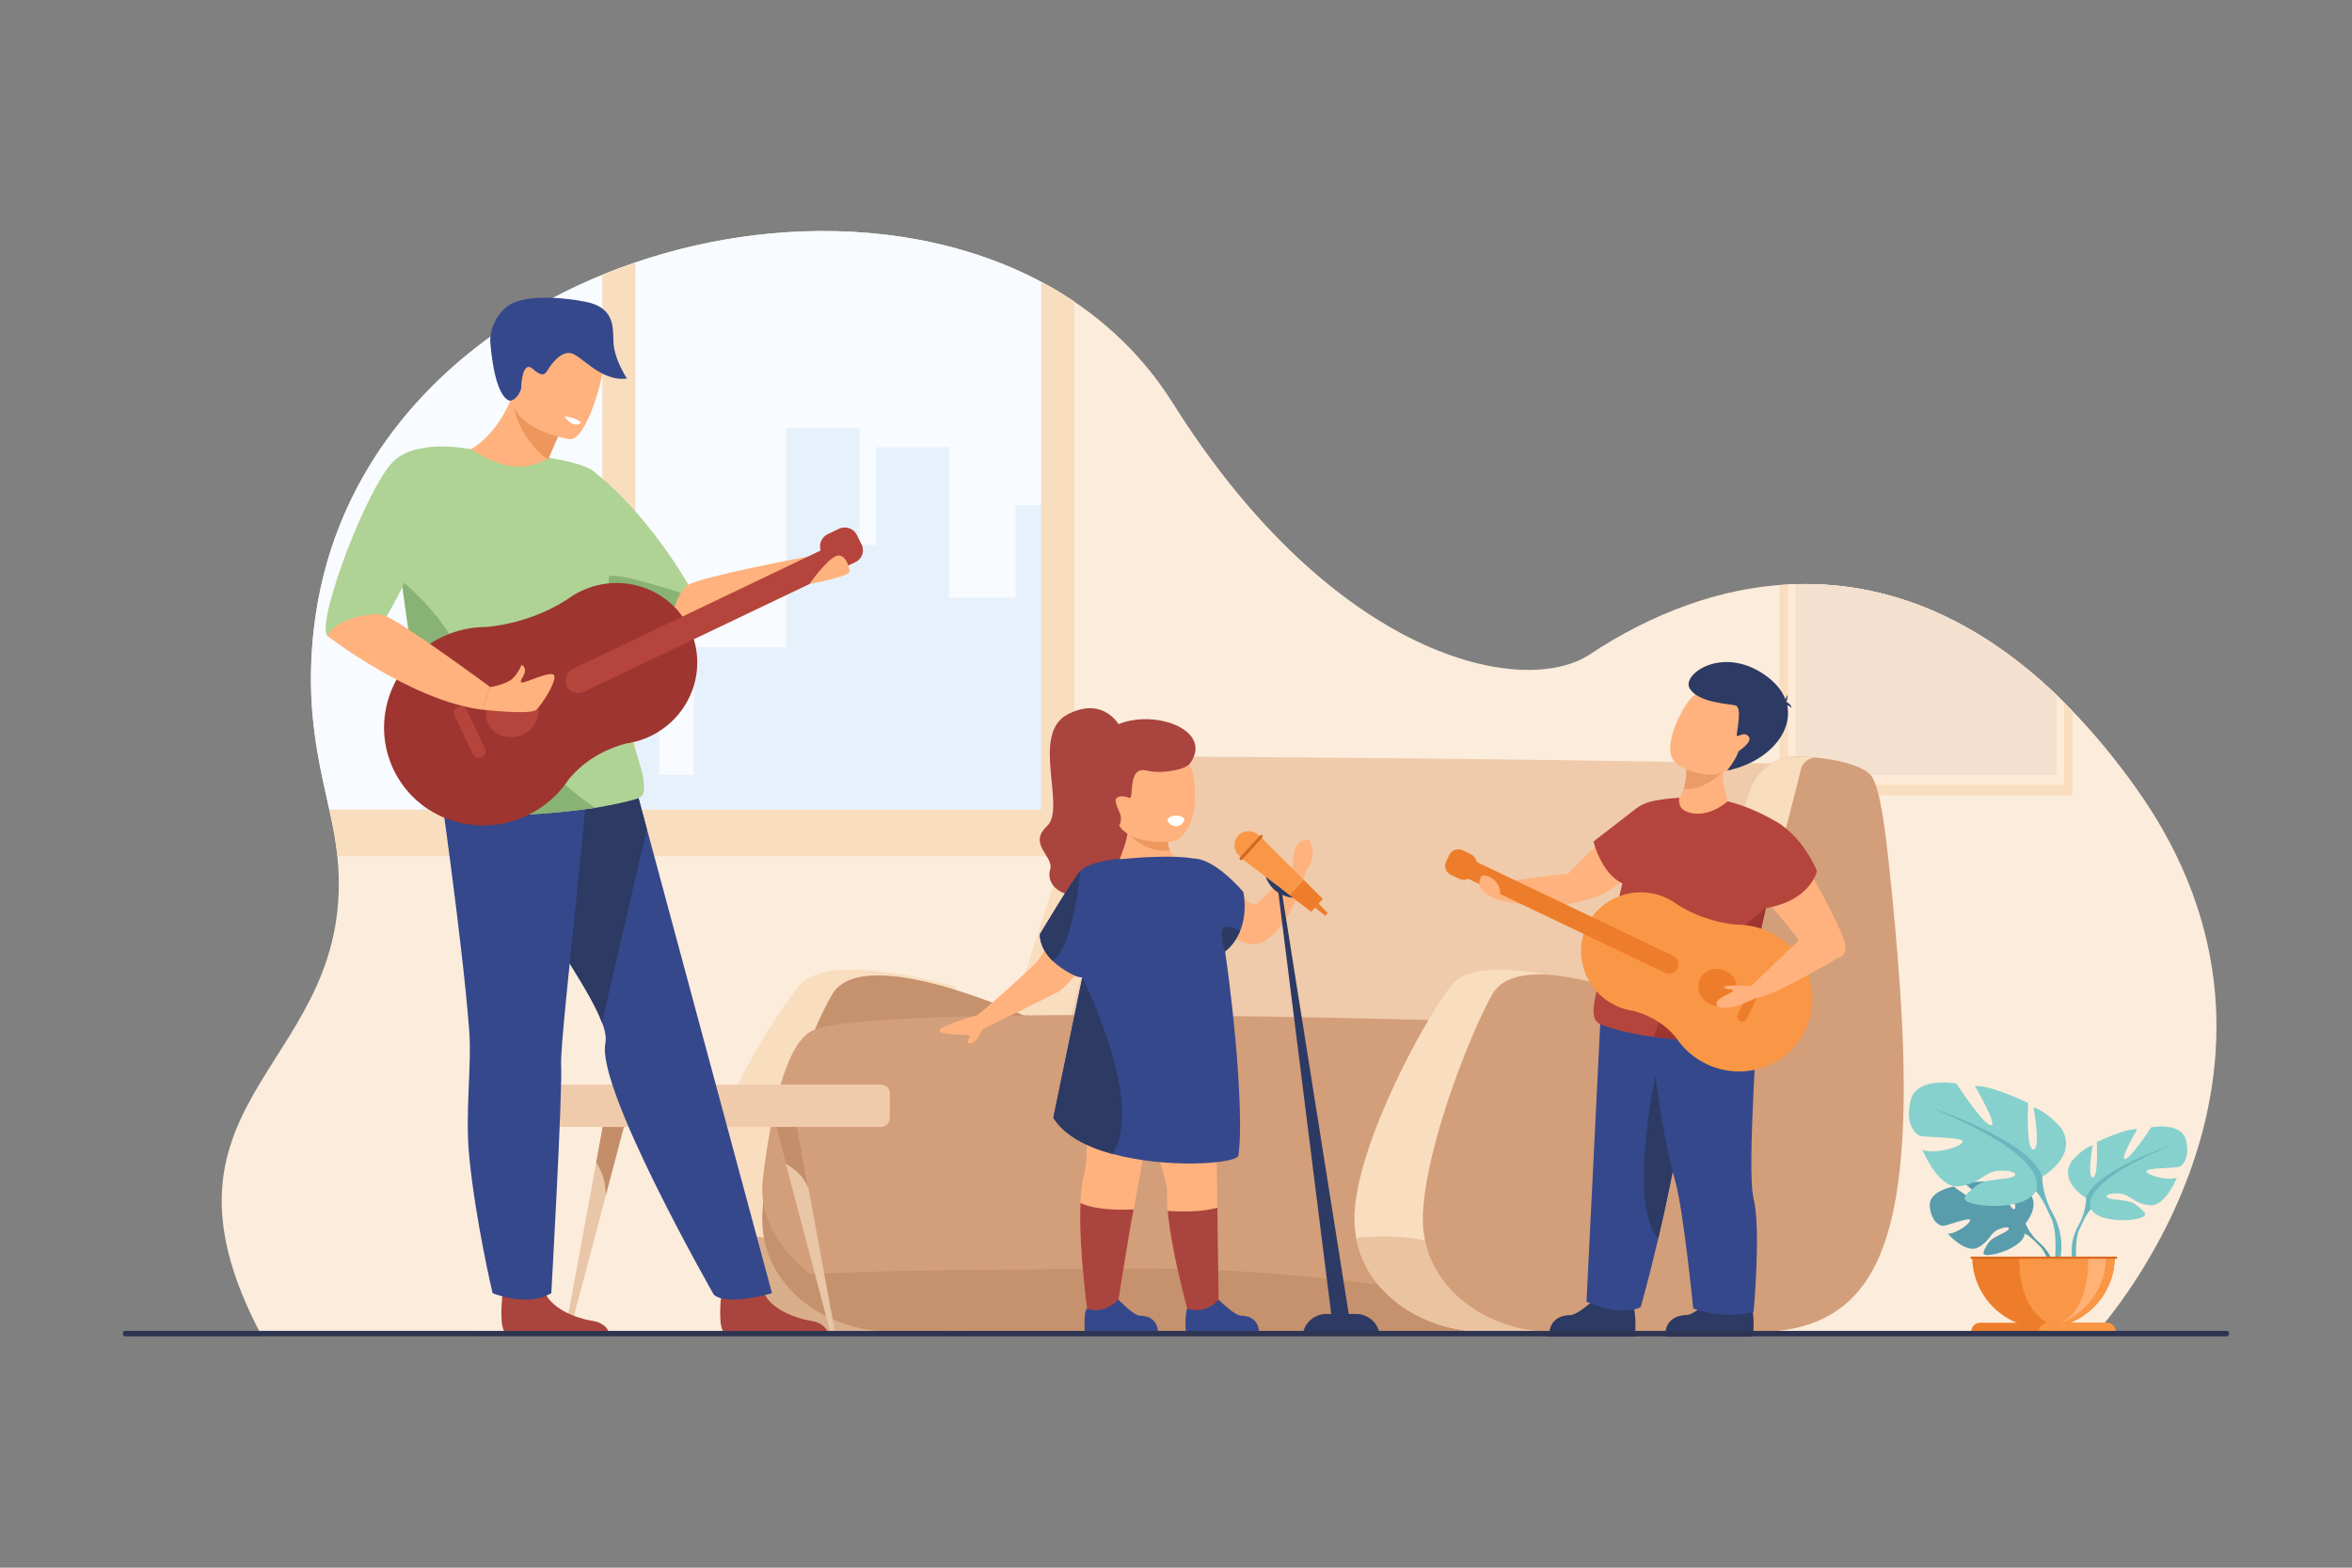 <?xml version="1.0" encoding="utf-8"?>
<!-- Generator: Adobe Illustrator 26.5.0, SVG Export Plug-In . SVG Version: 6.00 Build 0)  -->
<svg version="1.1" id="Layer_1" xmlns="http://www.w3.org/2000/svg" xmlns:xlink="http://www.w3.org/1999/xlink" x="0px" y="0px"
	 viewBox="0 0 3000 2000" style="enable-background:new 0 0 3000 2000;" xml:space="preserve">
<rect x="0" y="0" width="3000" height="2000" fill="#808080" stroke="none"/>
<style type="text/css">
	.st0{fill:#FCECDB;}
	.st1{fill:#F8FBFF;}
	.st2{fill:#E7F1FB;}
	.st3{fill:#F9DDBF;}
	.st4{fill:#FFEAD7;}
	.st5{fill:#F4E0CE;}
	.st6{fill:#EFCBAB;}
	.st7{fill:#D8AE8B;}
	.st8{fill:#C6916D;}
	.st9{fill:#D39E7A;}
	.st10{fill:#EAC3A0;}
	.st11{fill:#E8C6A7;}
	.st12{fill:#C48E6A;}
	.st13{fill:#FFB27D;}
	.st14{fill:#2C3A64;}
	.st15{fill:#35488B;}
	.st16{fill:#B5453C;}
	.st17{fill:#EA9C68;}
	.st18{fill:#9E3530;}
	.st19{fill:#F99746;}
	.st20{fill:#ED7D2B;}
	.st21{fill:#AA443E;}
	.st22{fill:#ED975D;}
	.st23{fill:#AFD295;}
	.st24{fill:#88B374;}
	.st25{fill:#ED985F;}
	.st26{fill:#FFFFFF;}
	.st27{fill:#D36820;}
	.st28{fill:#599DAD;}
	.st29{fill:#86D1CD;}
	.st30{fill:#6BB7BF;}
	.st31{fill:#FFB176;}
	.st32{fill:#DB6A1F;}
	.st33{fill:#2E3552;}
</style>
<g>
	<path class="st0" d="M333.8,1704.2l2337.3-0.7c0,0,312.6-335.6,52.9-699c-106.1-148.4-250-264.6-433.9-259.2
		c-93.8,2.3-184.9,38.2-262.4,89.6c-84,55.7-326,6.9-532.1-321.2c-41.6-66.2-99-117.7-167.5-154.1c-95.6-50.8-210.1-71-325.6-63.3
		c-106.1,7-210.3,37.3-299.8,85.1c-119.9,64-219.3,162.1-269.8,289.7c-16,40.4-27.1,83.7-32.5,129.8
		c-15.9,137.2,22.4,215.4,29.9,291.3C457.6,1362.4,169.3,1394.8,333.8,1704.2z"/>
	<g>
		<path class="st1" d="M1369.6,384.4c-13.3-8.9-27.1-17.2-41.4-24.8c-95.6-50.8-210.1-71-325.6-63.3c-106.1,7-210.3,37.3-299.8,85.1
			c-119.9,64-219.3,162.1-269.8,289.7c-16,40.4-27.1,83.7-32.5,129.8c-11.9,102.3,6.4,171.9,19.6,232.1h949.5V384.4z"/>
		<polygon class="st2" points="537.7,909 537.7,1033 1369.6,1033 1369.6,644.7 1295.4,644.7 1295.4,762.7 1210.8,762.7 
			1210.8,570.4 1117.5,570.4 1117.5,695.2 1096.2,695.2 1096.2,546.2 1002.9,546.2 1002.9,825.6 884.9,825.6 884.9,988.6 
			840.8,988.6 840.8,916 739.5,916 739.5,958.9 681.4,958.9 681.4,766.9 609.5,766.9 609.5,909 		"/>
		<path class="st3" d="M420.9,1036.7c4.2,19.2,7.7,37.4,9.5,55.5H1479V1033H420.1c0.2,1.1,0.5,2.2,0.7,3.2c0,0,0.1,0,0.1,0.1
			C420.9,1036.4,420.9,1036.5,420.9,1036.7z"/>
		<path class="st3" d="M1369.6,384.4c-13.3-8.9-27.1-17.2-41.4-24.8v285.1V1033v3.4h42.2v-3.4V384.9L1369.6,384.4z"/>
		<path class="st3" d="M768.3,350.6v685.8h42.2V334.8C796.3,339.6,782.2,344.9,768.3,350.6z"/>
	</g>
	<g>
		<path class="st3" d="M2280.6,745.7c3.2-0.2,6.4-0.3,9.6-0.4c108.7-3.2,223.2,36.3,333,141.4c3.2,3.1,6.4,6.2,9.6,9.4
			c3.6,3.6,7.2,7.2,10.8,11v107.5h-373.9V746.4C2273.4,746.1,2276.9,745.8,2280.6,745.7z"/>
		<path class="st4" d="M2290.2,745.3c108.7-3.2,223.2,36.3,333,141.4c3.2,3.1,6.4,6.2,9.6,9.4v104.9h-352.3V745.7
			C2283.8,745.5,2287,745.4,2290.2,745.3z"/>
		<path class="st5" d="M2290.2,745.3v243.5h333V886.6C2513.4,781.6,2398.9,742.1,2290.2,745.3z"/>
	</g>
	<path class="st6" d="M1292.2,1365.4c3.9,9.2,40.9,17.7,95.9,25.2c9.7,1.3,19.9,2.6,30.7,3.9c187.2,22,699.8,34.3,731.4,27.8
		c43.7-9,130.5-448,130.5-448s-255.8-4.4-459-6.6c-69.5-0.7-311.2-2.6-356.1-2.6C1396.2,965.1,1286,1350.5,1292.2,1365.4z"/>
	<path class="st3" d="M1363,1309c0,0,78.5-300.8,84.2-326.1c2.5-11.3,10.3-15.3,18.1-16.4c-13.8-1.3-23.8-1.4-23.8-1.4
		c-27.2,0-51.3,18.3-60,45.5c-19,59.3-54,168.6-89.5,279.9C1293.8,1290.4,1363,1309,1363,1309z"/>
	<g>
		<path class="st3" d="M887,1575.4c12.5,75.5,94.4,123.5,178.4,123.5h166.4l-13-439.9c0,0-158.8-47.9-198.6-2.3
			c-34.9,39.9-129.7,198-134.6,291.5C885.1,1557.6,885.6,1566.7,887,1575.4z"/>
		<path class="st7" d="M887,1575.4c12.5,75.5,94.4,123.5,178.4,123.5h81.6C1092.6,1664.2,1043.4,1557.3,887,1575.4z"/>
		<path class="st8" d="M1328.7,1305.6c0,0-224.5-107.7-267-37.4c-22.6,37.4-84.7,186.4-89.3,280c-4.5,90.9,79.3,150.7,165.4,150.7
			h153L1328.7,1305.6z"/>
	</g>
	<g>
		<path class="st9" d="M1033,1625.5c2.5,2,5,3.9,7.6,5.9c32.4,23.9,74.7,42.9,123.1,54.7c36.6,8.9,76.6,13.7,118.4,13.3l72.8,0h1
			l344.4,0.1l197.4,0.1h2.9l0-0.1l6.8-35.8l68.4-357.9c0,0-871.2-30.1-941.5,10c-32.7,18.6-51,103.1-61.3,188.2
			C967.6,1549.2,990.8,1591.7,1033,1625.5z"/>
		<path class="st8" d="M1033,1625.5c2.5,2,5,3.9,7.6,5.9c32.4,23.9,74.7,42.9,123.1,54.7c36.6,8.9,76.6,13.7,118.4,13.3l72.8,0h1
			l344.4,0.1l197.4,0.1l2.9-0.1l6.8-35.8c-121-23.4-288.4-47.1-463.1-45.3C1277.6,1620.1,1137.9,1619.8,1033,1625.5z"/>
	</g>
	<g>
		<path class="st3" d="M1729.8,1579.3c13.5,73.2,87.5,119.6,163.4,119.6h153l-12-439.9c0,0-146-47.9-182.7-2.3
			c-32.1,39.9-119.2,198-123.8,291.5C1727.3,1559.1,1728,1569.4,1729.8,1579.3z"/>
		<path class="st10" d="M1729.8,1579.3c13.5,73.2,87.5,119.6,163.4,119.6h122.4C1958.4,1662.4,1881.2,1561.5,1729.8,1579.3z"/>
		<path class="st9" d="M2237.8,1699.7c82.1-0.5,135-31.5,163.7-107.7c33.7-89.4,28.4-234.1,22-330.5c-3.4-51-8.5-107.3-15.3-169.2
			c-6.2-56.6-13.3-96.1-23.7-105.1c-15.3-13.3-47.3-18.6-69.5-20.8c0,0,0,0,0,0c-13.8-1.3-23.8-1.4-23.8-1.4
			c-27.2,0-51.3,18.3-60,45.6c-47.5,148.5-89.5,280.8-89.5,280.8c-44-18.5-98.8-38.3-145.9-45.4c-31.3-5.2-75.1-6.1-91.5,21.2
			c-22.6,37.5-84.7,187-89.3,280.8c-4.5,91.1,79.2,151.1,165.4,151.1L2237.8,1699.7z"/>
		<path class="st3" d="M2212.5,1309c0,0,78.5-300.8,84.2-326.1c2.5-11.3,10.3-15.3,18.1-16.4c-13.8-1.3-23.8-1.4-23.8-1.4
			c-27.2,0-51.3,18.3-60,45.5c-19,59.3-54,168.6-89.5,279.9C2143.2,1290.4,2212.5,1309,2212.5,1309z"/>
	</g>
	<g>
		<g>
			<path class="st11" d="M988.7,1433.1l13.6,51.7c0,0,0,0,0,0l56.8,215h6l-32.8-178.4c0-0.2-0.1-0.4-0.1-0.5l-16.2-88.2
				L988.7,1433.1z"/>
		</g>
		<path class="st12" d="M988.7,1433.1l13.6,51.7c0,0,0,0,0,0c0.8,0.4,25.6,13.2,29.8,36.1l-16.2-88.2L988.7,1433.1z"/>
		<g>
			<path class="st11" d="M720.6,1699.7h6l46.3-175.1c0,0,0,0,0,0l10.5-39.8c0,0,0,0,0,0l13.6-51.7l-27.2-0.5l-9.3,50.4l-6.9,37.8
				c0,0.2-0.1,0.4-0.1,0.5L720.6,1699.7z"/>
		</g>
		<path class="st12" d="M760.4,1483.1c5,7.3,12,21.1,12.4,41.5l10.5-39.8c0,0,0,0,0,0l13.6-51.7l-27.2-0.5L760.4,1483.1z"/>
		<path class="st6" d="M677.2,1437.7H1124c6,0,11-4.9,11-11v-32c0-6-4.9-11-11-11H677.2c-6,0-11,4.9-11,11v32
			C666.2,1432.8,671.2,1437.7,677.2,1437.7z"/>
	</g>
	<path class="st13" d="M1587.1,1099.7L1587.1,1099.7C1587.1,1099.8,1587.1,1099.7,1587.1,1099.7z"/>
	<g>
		<g>
			<path class="st13" d="M2276,1055.7c0,0,69.9,117.9,77.4,147.8s-42.5,22.5-56.5,0c-14.1-22.5-75-89.6-75-89.6L2276,1055.7z"/>
			<path class="st13" d="M2100.1,1090c18.2-25.4-16-55.4-39-34.2c-29,26.6-67.4,63-71.3,72.2c-6.3,14.9,36.1,44.9,96.1-20.7
				C2091.6,1101.1,2096.3,1095.3,2100.1,1090z"/>
			<path class="st14" d="M2126.6,1705.3h109.3c0,0,2.1-17.8-0.4-33c-0.3-1.8-1.3-3.5-2.7-5c-6.4,2.2-15.8,3.7-26.3-0.1
				c-8.6-3.1-14.9-7.8-19.3-12c-1.1,1.1-23.7,22.6-34.1,22.6C2142.3,1677.8,2126,1683,2126.6,1705.3z"/>
			<path class="st14" d="M1975.9,1705.3h109.3c0,0,2.1-17.8-0.4-33c-0.3-1.8-1.3-3.5-2.7-5c-6.4,2.2-15.8,3.7-26.3-0.1
				c-8.6-3.1-14.9-7.8-19.3-12c-1.1,1.1-23.7,22.6-34.1,22.6C1991.6,1677.8,1975.3,1683,1975.9,1705.3z"/>
			<path class="st15" d="M2023.6,1660.6c0,0,43.5,20.9,69.2,6.8c0,0,10.1-35.5,22.3-87.2c10.1-42.8,21.5-96.6,29.8-150.5
				c0.4-2.8,0.9-5.9,1.3-9.3c6.6-54.3,6.4-168.5-103.9-138.3L2023.6,1660.6z"/>
			<path class="st14" d="M2115,1580.2c10.1-42.8,21.5-96.6,29.8-150.5c0.4-2.8,0.9-5.9,1.3-9.3c-6.6-38.2-17.1-68.7-29.4-72.5
				C2116.6,1348,2073.1,1532.4,2115,1580.2z"/>
			<path class="st14" d="M2124.1,1705.3h109.3c0,0,2.1-17.8-0.4-33c-0.3-1.8-1.3-3.5-2.7-5c-6.4,2.2-15.8,3.7-26.2-0.1
				c-8.6-3.1-14.9-7.8-19.3-12c-1.1,1.1-23.7,22.6-34.1,22.6C2139.8,1677.8,2123.4,1683,2124.1,1705.3z"/>
			<path class="st15" d="M2240.3,1281c4.8,0.7-13.2,209-3.6,248.1c9.7,39.1,0,144.7,0,144.7s-37,10.7-77-4.5
				c0,0-12.5-126.8-23.1-163.1c-22.8-78.2-34.6-218.8-34.6-218.8L2240.3,1281z"/>
			<path class="st13" d="M2134,1025.5l54.2,35.4l15.7-38.6c0,0-5.8-14.5-6.8-37.4c-0.4-9.6,0.1-20.7,2.3-32.9l-49.2,19
				c0,0,0.7,4.4,0.7,10.9c0.1,7-0.6,16.3-3.5,24.9C2145,1014.2,2140.9,1021.1,2134,1025.5z"/>
			<path class="st16" d="M2035.5,1268.5l33.9-141.5c-27.2-12.8-36.9-53.4-36.9-53.4l53.7-41.6c5.7-4.4,12.2-7.6,19.1-9.3
				c8-2,21.1-4.1,36.7-5c-1.1,8.2,0.4,16,14.6,19.4c19,4.6,37.6-6.8,47.2-14.8c18.4,4.7,38,12.3,58.7,24.2l0,0c0,0,3.2,1.5,8.4,5
				c1.7,1.1,5.2,3.8,5.2,3.8c11.7,9.2,28.7,26.5,41.4,55.7c0,0-7.1,37.7-65.1,47.5l0,0l-0.2,0.8l-1.6,6.9l-8.7,38.2l7.8,107
				c0.1,0.9,0.1,1.9,0,2.8c-0.7,7-6.2,12.8-13.4,13.8c0,0-1.7,0.1-4.7,0.2c-7.1,0.2-25,0.7-47.8,0.1c-21.9-0.5-48.4-2-74.4-5.5
				c-24.2-3.2-47.9-8.1-67.3-15.7C2028.3,1301.6,2032.8,1283.2,2035.5,1268.5z"/>
			<path class="st17" d="M2147.5,1006.8c26.6,2.1,49.7-21.9,49.7-21.9l-46.2-3C2151,988.9,2150.4,998.2,2147.5,1006.8z"/>
			<path class="st13" d="M2139.9,975.3c0,0,45.7,30.9,77-3.1c33.8-36.6,24.3-75.2,7.9-83.3c-32.6-16.1-56.9-10.1-67.7,1.6
				C2146.3,902.1,2114.6,958.6,2139.9,975.3z"/>
			<path class="st18" d="M2109.5,1322.7c26.1,3.5,52.5,4.9,74.4,5.5c22.8,0.6,40.6,0.1,47.8-0.1c3-0.1,4.7-0.2,4.7-0.2
				c7.2-1,12.7-6.8,13.4-13.8c0.1-0.9,0.1-1.8,0-2.8l-7.8-107l8.7-38.2l1.6-6.9c-0.1-0.5-0.2-0.8-0.2-0.8
				S2124.2,1259.2,2109.5,1322.7z"/>
			<g>
				<path class="st14" d="M2203,983.1c0,0,12-15.2,14.5-24.7c0,0,19-12.1,12.8-19c-6.2-6.8-13.8,1.6-14.9-0.9
					c-1.1-2.6,7.7-36.4-2-38.6c-9.7-2.2-47.7-3.6-58.3-21.8c-10.5-18.3,43.8-56.2,98.8-15C2309.1,904.4,2272.4,968.8,2203,983.1z"/>
				<path class="st14" d="M2275.1,900.8c0,0,5.7-7.4,4.8-14.4c0,0-3,8.2-7.5,10.7C2267.9,899.6,2275.1,900.8,2275.1,900.8z"/>
				<path class="st14" d="M2275.9,894.5c0,0,8,1.8,9.5,9c0,0-4.1-5.5-10.9-3.6L2275.9,894.5z"/>
			</g>
			<path class="st13" d="M2027.2,1146.6c0,0-45.5,18.9-116.8,1.2l-15-19.7c0,0,80.9-11.7,110.9-14.1
				C2036.2,1111.5,2027.2,1146.6,2027.2,1146.6z"/>
			<g>
				<path class="st19" d="M2126.3,1146c4.3,2.1,8.4,4.5,12.1,7.2l0,0c29.6,19.5,60.8,25,76.8,26.5c14-0.1,28.4,3,41.9,9.5
					c47.3,22.6,67.7,78.6,45.5,125.1s-78.6,65.8-125.9,43.2c-16.3-7.8-29.5-19.6-38.8-33.6c-17.7-21.9-41.4-30.8-54.3-34.2
					c-3.1-0.4-6.3-1.1-9.4-1.9c-0.1,0-0.1,0-0.1,0l0,0c-4.5-1.2-8.9-2.8-13.2-4.9c-38.5-18.4-55-63.9-37-101.6
					C2042.1,1143.4,2087.9,1127.7,2126.3,1146z"/>
				<path class="st20" d="M1867.3,1118.5l256.4,122.5c5.9,2.8,13.1,0.3,16-5.6l0,0c2.8-5.9,0.3-13.1-5.6-16l-256.4-122.5
					c-5.9-2.8-13.1-0.3-16,5.6l0,0C1858.8,1108.5,1861.3,1115.6,1867.3,1118.5z"/>
				<path class="st20" d="M2219.4,1302.5l0.4,0.2c3,1.5,6.7,0.2,8.2-2.9l17.3-36.2c1.5-3,0.2-6.7-2.9-8.2l-0.4-0.2
					c-3-1.4-6.7-0.2-8.2,2.9l-17.3,36.2C2215.1,1297.4,2216.4,1301,2219.4,1302.5z"/>
				<path class="st20" d="M2213.7,1270.7c5.6-11.7-0.1-26-12.6-32s-27.3-1.4-32.8,10.3c-5.6,11.7,0.1,26,12.6,32
					C2193.4,1287,2208.1,1282.4,2213.7,1270.7z"/>
				<path class="st20" d="M1850.6,1116.1l10.6,5.1c6.3,3,14,0.3,17-6l4-8.4c3-6.3,0.3-14-6-17l-10.6-5.1c-6.3-3-14-0.3-17,6l-4,8.4
					C1841.5,1105.4,1844.2,1113.1,1850.6,1116.1z"/>
			</g>
			<path class="st13" d="M2210.7,1264.1c1.3-2.7-9.7-1-11.2-4.7c-1.5-3.7,34.1-1.5,34.1-1.5l66.4-63.7c0,0,37.1,5.8,51,23.9
				c0,0-86.8,52.4-111.3,55.2c0,0-12.1,5.8-21.2,9c-9.1,3.2-28.1,6.1-29.1-1.4C2188.3,1273.5,2209.3,1266.9,2210.7,1264.1z"/>
		</g>
	</g>
	<g>
		<path class="st21" d="M1056.2,1701.5H927.4c-1.2-0.2-2.2-0.5-2.7-0.8c-8.6-4.3-5.9-37.2-4.9-47.4c0.2-1.9,0.3-3,0.3-3
			s45.3-36.2,51.5-8.5c0.2,0.9,0.4,1.7,0.7,2.5v0c7.9,26,43,37.7,63.3,41C1051.1,1688,1055.1,1697,1056.2,1701.5z"/>
		<path class="st15" d="M984.7,1649.8c0,0-57.1,17.2-74.3,1.8c0,0-150.5-263.6-138.2-320.7c1.2-6.7,0-15.4-4.3-26.4
			c-27.6-75.6-174.5-238.4-149.9-367.4c12.3-61.4,186.8,44.9,186.8,44.9l38.7,143.7L984.7,1649.8z"/>
		<path class="st14" d="M825,1057.6l-57.2,247c-27.6-75.6-174.5-238.4-149.9-367.4c12.3-61.4,186.8,44.9,186.8,44.9L825,1057.6z"/>
		<path class="st13" d="M600.5,573.2c0,0,18.5,55.6,70.1,56.1c0,0,18.9-19.4,25.9-36.5c0.9-2.1,1.7-4.1,2.5-6.1
			c7.9-19.2,12.9-29.8,12.9-29.8s0,0,0,0c-1.7-1.7-57.1-55.3-58-53C634.2,556.5,600.5,573.2,600.5,573.2z"/>
		<path class="st22" d="M655.6,518.9c1.7,14.4,14.3,46.3,43.4,67.7c7.9-19.2,12.9-29.8,12.9-29.8s0,0,0,0
			C710.2,555.6,655.1,514.7,655.6,518.9z"/>
		<path class="st13" d="M726.6,560.4c0,0-81.5-12.2-73.1-62.9c8.4-50.7,3.5-86.4,55.9-80.7c52.4,5.7,59.3,26.7,60.6,44.3
			C771.3,478.7,748,562.3,726.6,560.4z"/>
		<path class="st15" d="M650.9,511.2c-1.3,0.2-19.3-1.2-25.5-73.9c-1-11.4,4-33.2,22.3-47c18.4-13.7,63.5-12.3,98.7-5.4
			c35.2,6.9,35.7,28.4,36,50c0.3,22.7,17.3,48,17.3,48c-34.5,4.5-59.5-31.6-72.8-32.6c-13.3-1-24.8,15.9-28.1,21.5
			c-3.3,5.6-6.6,10-19.3-1.2C667,459.5,664.6,489,664.9,495C664.9,495,661.6,509.2,650.9,511.2z"/>
		<path class="st21" d="M777.2,1701.5H648.3c-1.2-0.2-2.2-0.5-2.7-0.8c-8.6-4.3-5.9-37.2-4.9-47.4c0.2-1.9,0.3-3,0.3-3
			s45.3-36.2,51.5-8.5c0.2,0.9,0.4,1.7,0.7,2.5v0c7.9,26,43,37.7,63.3,41C772.1,1688,776.1,1697,777.2,1701.5z"/>
		<path class="st15" d="M558.3,982.3c0,0,31.8,220.4,40.2,332.8c3.4,45-5.5,104.5,0,160.2c8.2,83.4,29.8,174.5,29.8,174.5
			s44.1,18.3,74.9,0c0,0,14.5-256.5,12.5-291.8c-2-35.3,44.9-415.2,34.6-417C740,939.1,558.3,982.3,558.3,982.3z"/>
		<path class="st23" d="M815.7,1017.7c-6.8,3.1-27.6,8-55.9,12.9c-68.8,9.8-176.9,17.8-195.4-9.2c-14.1-21.5-35-155.4-51-271.5
			c-3.1-21.5-6.1-41.8-8.6-60.8c-8.6-60.8,34.4-119.2,95.8-116.1c0,0,35.6,25.2,65.7,22.1c16.6-1.2,27.6-6.8,34.4-11.1
			c32,5.5,53.4,12.3,59,19.7c17.8,22.7,17.2,199.7,22.1,253.7C787.5,911.4,838.5,1006.6,815.7,1017.7z"/>
		<path class="st23" d="M600.5,573.2c0,0-64.1-14.1-96.7,13.5c-32.6,27.6-100.6,204.1-86.4,224.4c3,4.4,43.5,8.7,58.9,0
			C491.6,802.4,600.5,573.2,600.5,573.2z"/>
		<path class="st24" d="M759.8,1030.6c-68.8,9.8-176.9,17.8-195.4-9.2c-14.1-21.5-35-155.4-51-271.5c0.6-3.1,1.2-4.9,2.5-6.1
			c0,0,60.2,51,71.3,97.1C596.4,882.5,718.1,1007.8,759.8,1030.6z"/>
		<path class="st23" d="M891.3,769.5c0,0-25.8,25.8-36.2,33.2c-0.6,1.8-1.8,2.5-2.5,2.5c-0.6,0-1.8-0.6-3.7-1.2
			c-4.9-1.8-12.9-8-23.3-17.2c-4.3-3.7-8.6-7.4-13.5-11.7c-11.1-11.7-24-24.6-35-38.7c-17.8-21.5-33.2-44.9-37.5-64.5
			c-11.7-54.1,20.3-68.2,20.3-68.2S829.9,655.2,891.3,769.5z"/>
		<path class="st24" d="M871,757.2c0,0-9.2,36.3-16,45.5c-0.6,1.8-1.8,2.5-2.5,2.5c-0.6,0-1.8-0.6-3.7-1.2
			c-4.9-3.1-13.5-9.8-23.3-17.2c-4.3-3.7-8.6-7.4-13.5-11.7c-11.1-11.7-38.5,2.4-35.5-39.3C783.3,728.3,871,757.2,871,757.2z"/>
		<path class="st13" d="M852.9,804.9c0,0,90.2-2.9,179.5-69.1l-1.5-25.9c0,0-134.3,25.3-152.8,36.1
			C859.6,756.9,852.9,804.9,852.9,804.9z"/>
		<g>
			<path class="st18" d="M740.9,754.2c-5.9,2.8-11.3,6.1-16.4,9.8l0,0c-40.1,26.4-82.3,33.8-104,35.9c-19-0.1-38.4,4-56.8,12.8
				C499.5,843.2,472,919,502,981.9c30.1,62.9,106.4,89.1,170.5,58.4c22.1-10.6,39.9-26.5,52.5-45.5c23.9-29.7,56-41.7,73.6-46.3
				c4.2-0.6,8.5-1.5,12.7-2.6c0.1,0,0.2,0,0.2,0l0,0c6-1.7,12-3.8,17.9-6.6c52.1-24.9,74.5-86.5,50.1-137.6
				C854.9,750.5,792.9,729.3,740.9,754.2z"/>
			<path class="st16" d="M1091.5,716.9L744.4,882.7c-8,3.8-17.8,0.4-21.6-7.6l0,0c-3.8-8-0.4-17.8,7.6-21.6l347.1-165.9
				c8-3.8,17.8-0.4,21.6,7.6l0,0C1103,703.3,1099.6,713,1091.5,716.9z"/>
			<path class="st16" d="M614.8,966l-0.5,0.2c-4.1,2-9.1,0.2-11-3.9l-23.4-49c-2-4.1-0.2-9.1,3.9-11l0.5-0.2c4.1-2,9.1-0.2,11,3.9
				l23.4,49C620.7,959,618.9,964,614.8,966z"/>
			<path class="st16" d="M622.6,923c-7.6-15.8,0.1-35.3,17.1-43.4c17-8.1,36.9-1.9,44.5,14c7.6,15.8-0.1,35.3-17.1,43.4
				C650.1,945.1,630.2,938.8,622.6,923z"/>
			<path class="st16" d="M1090.4,717l-14.4,6.9c-8.6,4.1-18.9,0.4-23-8.1l-5.4-11.3c-4.1-8.6-0.4-18.9,8.1-23l14.4-6.9
				c8.6-4.1,18.9-0.4,23,8.1l5.4,11.3C1102.7,702.5,1099,712.9,1090.4,717z"/>
		</g>
		<path class="st13" d="M1032.4,745.1c0,0,51.2-9.6,51.2-15.9c0-6.3-6-25.2-18.3-19.3C1053,715.8,1032.4,745.1,1032.4,745.1z"/>
		<path class="st13" d="M417.4,811.1c0,0,107.6,83.4,197.8,94.3l10.2-28.8c0,0-115.5-85.5-135.5-91.4
			C469.9,779.3,426.3,791.7,417.4,811.1z"/>
		<path class="st13" d="M625.3,876.6c0,0,20.2-3.3,28.1-10.6c7.8-7.2,11.8-17.7,11.8-17.7s5.1,1.8,4.3,8.3
			c-0.7,6.5-7.6,12.3-4.3,14.1c3.3,1.8,40.1-17.3,41.9-8.3c1.8,9-15.5,35.6-22.8,42.9c-7.2,7.3-69.2,0-69.2,0L625.3,876.6z"/>
	</g>
	<g>
		<path class="st21" d="M1429.4,928.2c0,0-19.8-41.6-67.6-16.8c-47.8,24.8-1.3,119.2-26.3,142.5s9.1,38.6,4,55.3
			c-5.1,16.7,9.5,35.7,42.9,33.5c33.4-2.2,68.7-0.4,83.8-29.7c15.1-29.3,11.7-93.6,5.8-102.7
			C1466.1,1001.3,1429.4,928.2,1429.4,928.2z"/>
		<path class="st13" d="M1506.8,1150.2l-81.3-49c0.5-0.2,2.1-2.6,8.2-20.2c2.6-7.5,4-14,4.6-19.2c0.1-0.5,0.1-1,0.2-1.5
			c0.8-7.5,0.2-11.8,0.2-11.8l17.8,6.4l32.9,11.9c-0.4,8.3,0.8,14.2,2.6,18.3c4.3,9.8,12.3,9.9,12.5,9.9L1506.8,1150.2z"/>
		<path class="st25" d="M1492.1,1085.1c-31.8,2.7-49.7-18-53.7-23.3c-0.6-0.8-0.9-1.2-0.9-1.2s0.4-0.1,1.1-0.3
			c2.6-0.8,9.6-2.9,18-5.4l32.9,11.9C1489.1,1075.2,1490.3,1081.1,1492.1,1085.1z"/>
		<path class="st13" d="M1493.7,1073.7c0,0-70.7,7.8-72.1-40c-1.4-47.8-11.9-69.7,37-73.9c48.9-4.3,60.5,13.4,63.3,29.5
			C1530.9,1039.8,1513.6,1071.5,1493.7,1073.7z"/>
		<path class="st21" d="M1462.3,983c-25-6.3-15.4,38-21.8,35c-7.1-3.4-19.2-3.3-17.3,5.2c1.9,8.5,4.7,11.6,6.1,16.9
			c1.4,5.3,0,15.9-5.8,13.8s-59.9-63.9-21.7-112c38.2-48.1,152.1-18.5,116.2,31.9C1511.8,982.6,1480.2,987.6,1462.3,983z"/>
		<path class="st13" d="M1671.9,1075.3c-2.5-6.2-10.9-5-17.2,2.2c-5.8,6.6-5.6,24.6-5.5,27.5c-7.3,9.1-31.4,34.9-45,46.8
			c-3,2.6-8.3,1.7-11.3-0.9c-7.7-6.8-21-18.2-28.1-22.5c-10.3-6.2-68-45.4-75.5-28.7c0,0,4.2,64.1,97.4,102.7
			c9.1,3.8,19.6,2.8,27.8-2.7c14.1-9.5,36-31.7,51.1-88.6C1665.6,1111,1679.7,1094.6,1671.9,1075.3z"/>
		<path class="st13" d="M1554.7,1670.5l-37.4,9.9c0,0-23-80-27.9-135.6c-0.8-8.4-1.1-16.3-0.8-23.3c1.1-31.8-66.5-164.5-20.3-194.6
			c31.8-20.7,78-3.4,78-3.4s6.4,168.6,6.4,200.2c0,4.3,0,10.2,0.1,17.1C1553.3,1584.5,1554.7,1670.5,1554.7,1670.5z"/>
		<path class="st13" d="M1483.7,1333.4c0,0-30.4,171.4-37.7,209.6c-0.6,3.1-1,5.3-1.3,6.5c-3.4,15.9-20.6,124.9-20.6,124.9l-37.2-2
			c0,0-11.2-80.1-8.8-137.6c0.6-14.1,2-26.8,4.6-36.6c13.1-50.1-17.2-173.8,30.7-202.9C1461.2,1266.3,1483.7,1333.4,1483.7,1333.4z"
			/>
		<path class="st26" d="M1489.3,1045.9c0-3,6.5-5.5,11-5.5c4.6,0,10.7,2.8,10.4,4.9c-0.7,4.9-5.8,8.9-10.4,8.9
			C1495.8,1054.2,1489.3,1050.5,1489.3,1045.9z"/>
		<path class="st13" d="M1388.3,1108.1c0,0-53.5,106.7-66.6,119.8c-13.1,13.1-59.3,55.3-75.3,67.2c0,0-49.1,14-48,19.8
			c1.1,5.8,34.2,4.7,37.8,6.1c3.6,1.5-7.3,10.6,1.8,10.2c6-0.2,11.9-10.8,15.3-18.1l0,0c0,0,83.6-40.9,96-47.4
			c12.4-6.5,49.5-53.1,56-72.8C1412,1173.4,1388.3,1108.1,1388.3,1108.1z"/>
		<path class="st15" d="M1581.8,1187.6c10-24.6,4-49.8,4-49.8c-34.6-39.1-56.3-42.7-63.7-42.6c-24.3-4.5-69.3-1.4-93.8,0.9
			c0-0.4,0-0.6,0-0.6s-39.5,3.1-50.7,16.1c0,0,0,0,0,0c-11.3,13.2-51.2,80.1-51.2,80.1s-1.9,16.4,16.3,34.1
			c6.5,6.3,15.5,12.9,28.2,18.9c3.4,1.6,6.6,2.3,9.6,2.1l0,0l-37,179.1c13.7,22.4,42.3,37.1,75,46.1c68.2,18.8,154.4,13.1,161,2.8
			c6.8-43.1-3.1-167.1-16.9-261C1572.1,1206.1,1578.1,1196.9,1581.8,1187.6z"/>
		<path class="st21" d="M1446,1543c-0.6,3.1-1,5.3-1.3,6.5c-3.4,15.9-20.6,124.9-20.6,124.9l-37.2-2c0,0-11.2-80.1-8.8-137.6
			C1387.8,1539.5,1407.5,1544.6,1446,1543z"/>
		<path class="st15" d="M1477.1,1702.1H1384c0,0-1.8-15.3,0.4-28.4c0.3-1.6,1.1-3,2.3-4.3c5.5,1.9,13.5,3.2,22.4,0
			c7.3-2.6,13.8-7.6,17.6-11.2c1,0.9,19.1,20.4,28,20.4C1463.7,1678.5,1477.6,1683,1477.1,1702.1z"/>
		<path class="st21" d="M1554.7,1670.5l-37.4,9.9c0,0-23-80-27.9-135.6c15.4,1.1,42.1,1.9,63.4-4
			C1553.3,1584.5,1554.7,1670.5,1554.7,1670.5z"/>
		<path class="st15" d="M1605.9,1702.1h-93.1c0,0-1.8-15.3,0.4-28.4c0.3-1.6,0-3,1.2-4.2c5.5,1.9,14.6,3.1,23.5-0.1
			c7.3-2.6,12.9-7.4,16.7-11.1c1,0.9,20,20.2,28.8,20.2C1592.5,1678.5,1606.4,1683,1605.9,1702.1z"/>
		<path class="st14" d="M1418.6,1472.1c-32.7-9-61.3-23.6-75-46.1l37-179.1C1380.5,1247,1461.9,1409.8,1418.6,1472.1z"/>
		<path class="st14" d="M1377.7,1111.7c0,0-7.3,93.1-34.9,114.3c-18.2-17.8-16.3-34.1-16.3-34.1S1366.4,1124.9,1377.7,1111.7
			C1377.7,1111.7,1377.7,1111.7,1377.7,1111.7z"/>
		<path class="st14" d="M1581.8,1187.6c-3.8,9.4-9.9,18.7-19.5,26.5c-2.4-8.3-6.9-27.1-1-30.5
			C1568.9,1179.4,1581.8,1187.6,1581.8,1187.6z"/>
	</g>
	<g>
		<g>
			<g>
				<path class="st14" d="M1698.9,1683.6l-70.9-565.2h3.9l89.5,564.7C1721.8,1687.3,1699.5,1688.7,1698.9,1683.6z"/>
			</g>
			<g>
				<path class="st19" d="M1580.4,1091.5c-7.3-6.6-7.9-17.9-1.3-25.3c6.6-7.3,17.9-7.9,25.3-1.3c7.3,6.6,7.9,17.9,1.3,25.3
					C1599,1097.6,1587.7,1098.1,1580.4,1091.5z"/>
				<polygon class="st20" points="1693.4,1164.7 1690.3,1168.2 1673.1,1154.6 1678.1,1149 				"/>
				<polygon class="st19" points="1608.7,1068.4 1647.9,1107.6 1660.5,1120.2 1662.9,1122.7 1687.1,1146.9 1672.4,1163.1 
					1645.2,1142.2 1642.4,1140.1 1628.3,1129.3 1584.2,1095.5 				"/>
				<path class="st27" d="M1610,1068.5l-25.6,28.2c-0.7,0.8-2,0.9-2.8,0.1l0,0c-0.8-0.7-0.9-2-0.1-2.8l25.6-28.2
					c0.7-0.8,2-0.9,2.8-0.1l0,0C1610.7,1066.5,1610.8,1067.7,1610,1068.5z"/>
				<polygon class="st20" points="1662.9,1122.7 1687.1,1146.9 1672.4,1163.1 1645.2,1142.2 				"/>
			</g>
			<path class="st14" d="M1614.2,1118.4c0.5,0.4,6.6,23.5,35.3,27.1L1614.2,1118.4z"/>
		</g>
		<path class="st14" d="M1759.8,1702.1h-98.1c1-6.5,4.1-12.4,8.6-16.9c5.5-5.5,13.1-8.9,21.4-8.9h38
			C1744.9,1676.3,1757.6,1687.6,1759.8,1702.1z"/>
	</g>
	<path class="st26" d="M719.7,531c0,0,16,2.1,21.6,8C741.4,538.9,732.4,548.8,719.7,531z"/>
	<g>
		<g>
			<path class="st28" d="M2583.6,1560.8c0,0,22.1-25.8,1.4-42.2c0,0-15.2-9.2-27.5-8.4c0,0,17.5,29.4,11.9,32.3
				c-5.7,2.9-17.2-34.1-17.2-34.1s-34.5-3.3-45.6,2c0,0,29.5,24.1,23.3,25.6c-6.2,1.4-38.1-22.3-38.1-22.3s-32.1,5.5-30.4,25.1
				c1.7,19.6,12.8,25.6,17.6,25.1c4.9-0.5,33.3-11.4,33.9-7.4c0.6,4-16.5,17-28.5,17.6c0,0,22.6,25,37.7,17.8s16.3-18.6,25.7-22.9
				c9.4-4.3,17.4-4.3,13.5,0.1c-3.9,4.4-20.8,8.6-26.2,18.1c-5.4,9.5-10.2,15.9,5.4,13.5s40.9-13.7,42-26.8
				S2583.6,1560.8,2583.6,1560.8z"/>
			<g>
				<path class="st28" d="M2477.1,1539.2c0,0,87.2-3.4,106.5,21.6c0,0,4.3,12.8,17.4,24.4l2,5.6c0,0-15.1-15.9-20.5-16.9
					C2582.5,1573.8,2590.9,1542.9,2477.1,1539.2z"/>
				<path class="st28" d="M2600.9,1585.2c0,0,18.7,13.8,20,38.6l-3.4,0.3c0,0-6-25.6-16.8-35.6
					C2590,1578.5,2600.9,1585.2,2600.9,1585.2z"/>
			</g>
		</g>
		<g>
			<path class="st29" d="M2660.9,1528.3c0,0-35.2-19.7-18.8-46.5c0,0,13.1-16.4,27.2-20.6c0,0-7.5,39.9,0,40.8
				c7.5,0.9,5.2-45,5.2-45s37.1-17.8,51.6-16.4c0,0-23,38.9-15.5,38c7.5-0.9,33.3-40.4,33.3-40.4s38-7,44.1,15.5
				c6.1,22.5-3.8,33.8-9.4,35.2c-5.6,1.4-41.8,0.9-40.8,5.6c0.9,4.7,25.3,12.2,38.9,8c0,0-15,37.1-34.7,35.2
				c-19.7-1.9-25.8-14.1-38-15s-21.1,2.3-15,5.6c6.1,3.3,26.7,1.1,36.6,9.5c9.9,8.4,17.8,13.5-0.5,17.3
				c-18.3,3.8-51.1,1.4-57.7-12.7C2660.9,1528.3,2660.9,1528.3,2660.9,1528.3z"/>
			<g>
				<path class="st30" d="M2770.7,1460.8c0,0-98.5,31.9-109.8,67.6c0,0,0.5,16-9.4,34.3v7c0,0,10.3-23.9,16-27.2
					C2667.5,1542.4,2645.4,1511.4,2770.7,1460.8z"/>
				<path class="st30" d="M2651.5,1562.6c0,0-15.2,23.1-6.5,51.2l3.9-1.1c0,0-3.8-30.9,4.2-46.5
					C2661,1550.6,2651.5,1562.6,2651.5,1562.6z"/>
			</g>
		</g>
		<g>
			<path class="st29" d="M2604.9,1501.1c0,0,46.4-26,24.7-61.2c0,0-17.3-21.6-35.9-27.2c0,0,9.9,52.6,0,53.8
				c-9.9,1.2-6.8-59.4-6.8-59.4s-48.9-23.5-68-21.6c0,0,30.3,51.3,20.4,50.1c-9.9-1.2-43.9-53.2-43.9-53.2s-50.1-9.3-58.1,20.4
				s4.9,44.5,12.4,46.4c7.4,1.9,55,1.2,53.8,7.4c-1.2,6.2-33.4,16.1-51.3,10.5c0,0,19.8,48.9,45.8,46.4c26-2.5,34-18.6,50.1-19.8
				c16.1-1.2,27.8,3.1,19.8,7.4s-35.3,1.4-48.2,12.5c-13,11-23.5,17.8,0.6,22.8c24.1,4.9,67.4,1.9,76.1-16.7
				C2604.9,1501.1,2604.9,1501.1,2604.9,1501.1z"/>
			<g>
				<path class="st30" d="M2460.2,1412.1c0,0,129.9,42.1,144.7,89.1c0,0-0.6,21,12.4,45.2v9.3c0,0-13.6-31.5-21-35.9
					C2596.3,1519.7,2625.3,1478.9,2460.2,1412.1z"/>
				<path class="st30" d="M2617.3,1546.3c0,0,20,30.4,8.6,67.4l-5.2-1.4c0,0,5-40.8-5.5-61.3S2617.3,1546.3,2617.3,1546.3z"/>
			</g>
		</g>
		<path class="st20" d="M2515.6,1603.2c0,50.2,40.7,90.9,90.9,90.9c10.5,0,20.5-1.8,29.9-5c35.5-12.4,61-46.1,61-85.8H2515.6z"/>
		<path class="st19" d="M2575.4,1603.2c0,34,8.2,68.7,35.9,84.3c4.6,2.6,20-0.2,25.1,1.5c35.5-12.4,61-46.1,61-85.8H2575.4z"/>
		<path class="st31" d="M2606.5,1694c3.7,0.5-14.9,0-11.1,0c50.2,0,90.9-40.7,90.9-90.9h-22.6
			C2663.7,1649.5,2651.4,1688.5,2606.5,1694z"/>
		<path class="st20" d="M2514.4,1698.7h184.3c0-3.1-1.3-5.9-3.3-7.9s-4.8-3.3-7.9-3.3h-161.8
			C2519.4,1687.5,2514.4,1692.5,2514.4,1698.7z"/>
		<path class="st19" d="M2600.7,1698.7h97.9c0-3.1-1.3-5.9-3.3-7.9s-4.8-3.3-7.9-3.3h-75.5
			C2605.7,1687.5,2600.7,1692.5,2600.7,1698.7z"/>
		
			<rect x="2513.6" y="1603.2" transform="matrix(-1 -1.224647e-16 1.224647e-16 -1 5213.908 3209.134)" class="st32" width="186.8" height="2.8"/>
	</g>
	<path class="st33" d="M159.8,1704.9h2680.4c1.7,0,3-1.4,3-3v-1c0-1.7-1.4-3-3-3H159.8c-1.7,0-3,1.4-3,3v1
		C156.7,1703.5,158.1,1704.9,159.8,1704.9z"/>
	<path class="st13" d="M1910.4,1147.8c0,0-32.2-9.9-21.1-29.5C1894.7,1111.5,1922.7,1128.8,1910.4,1147.8z"/>
</g>
</svg>
